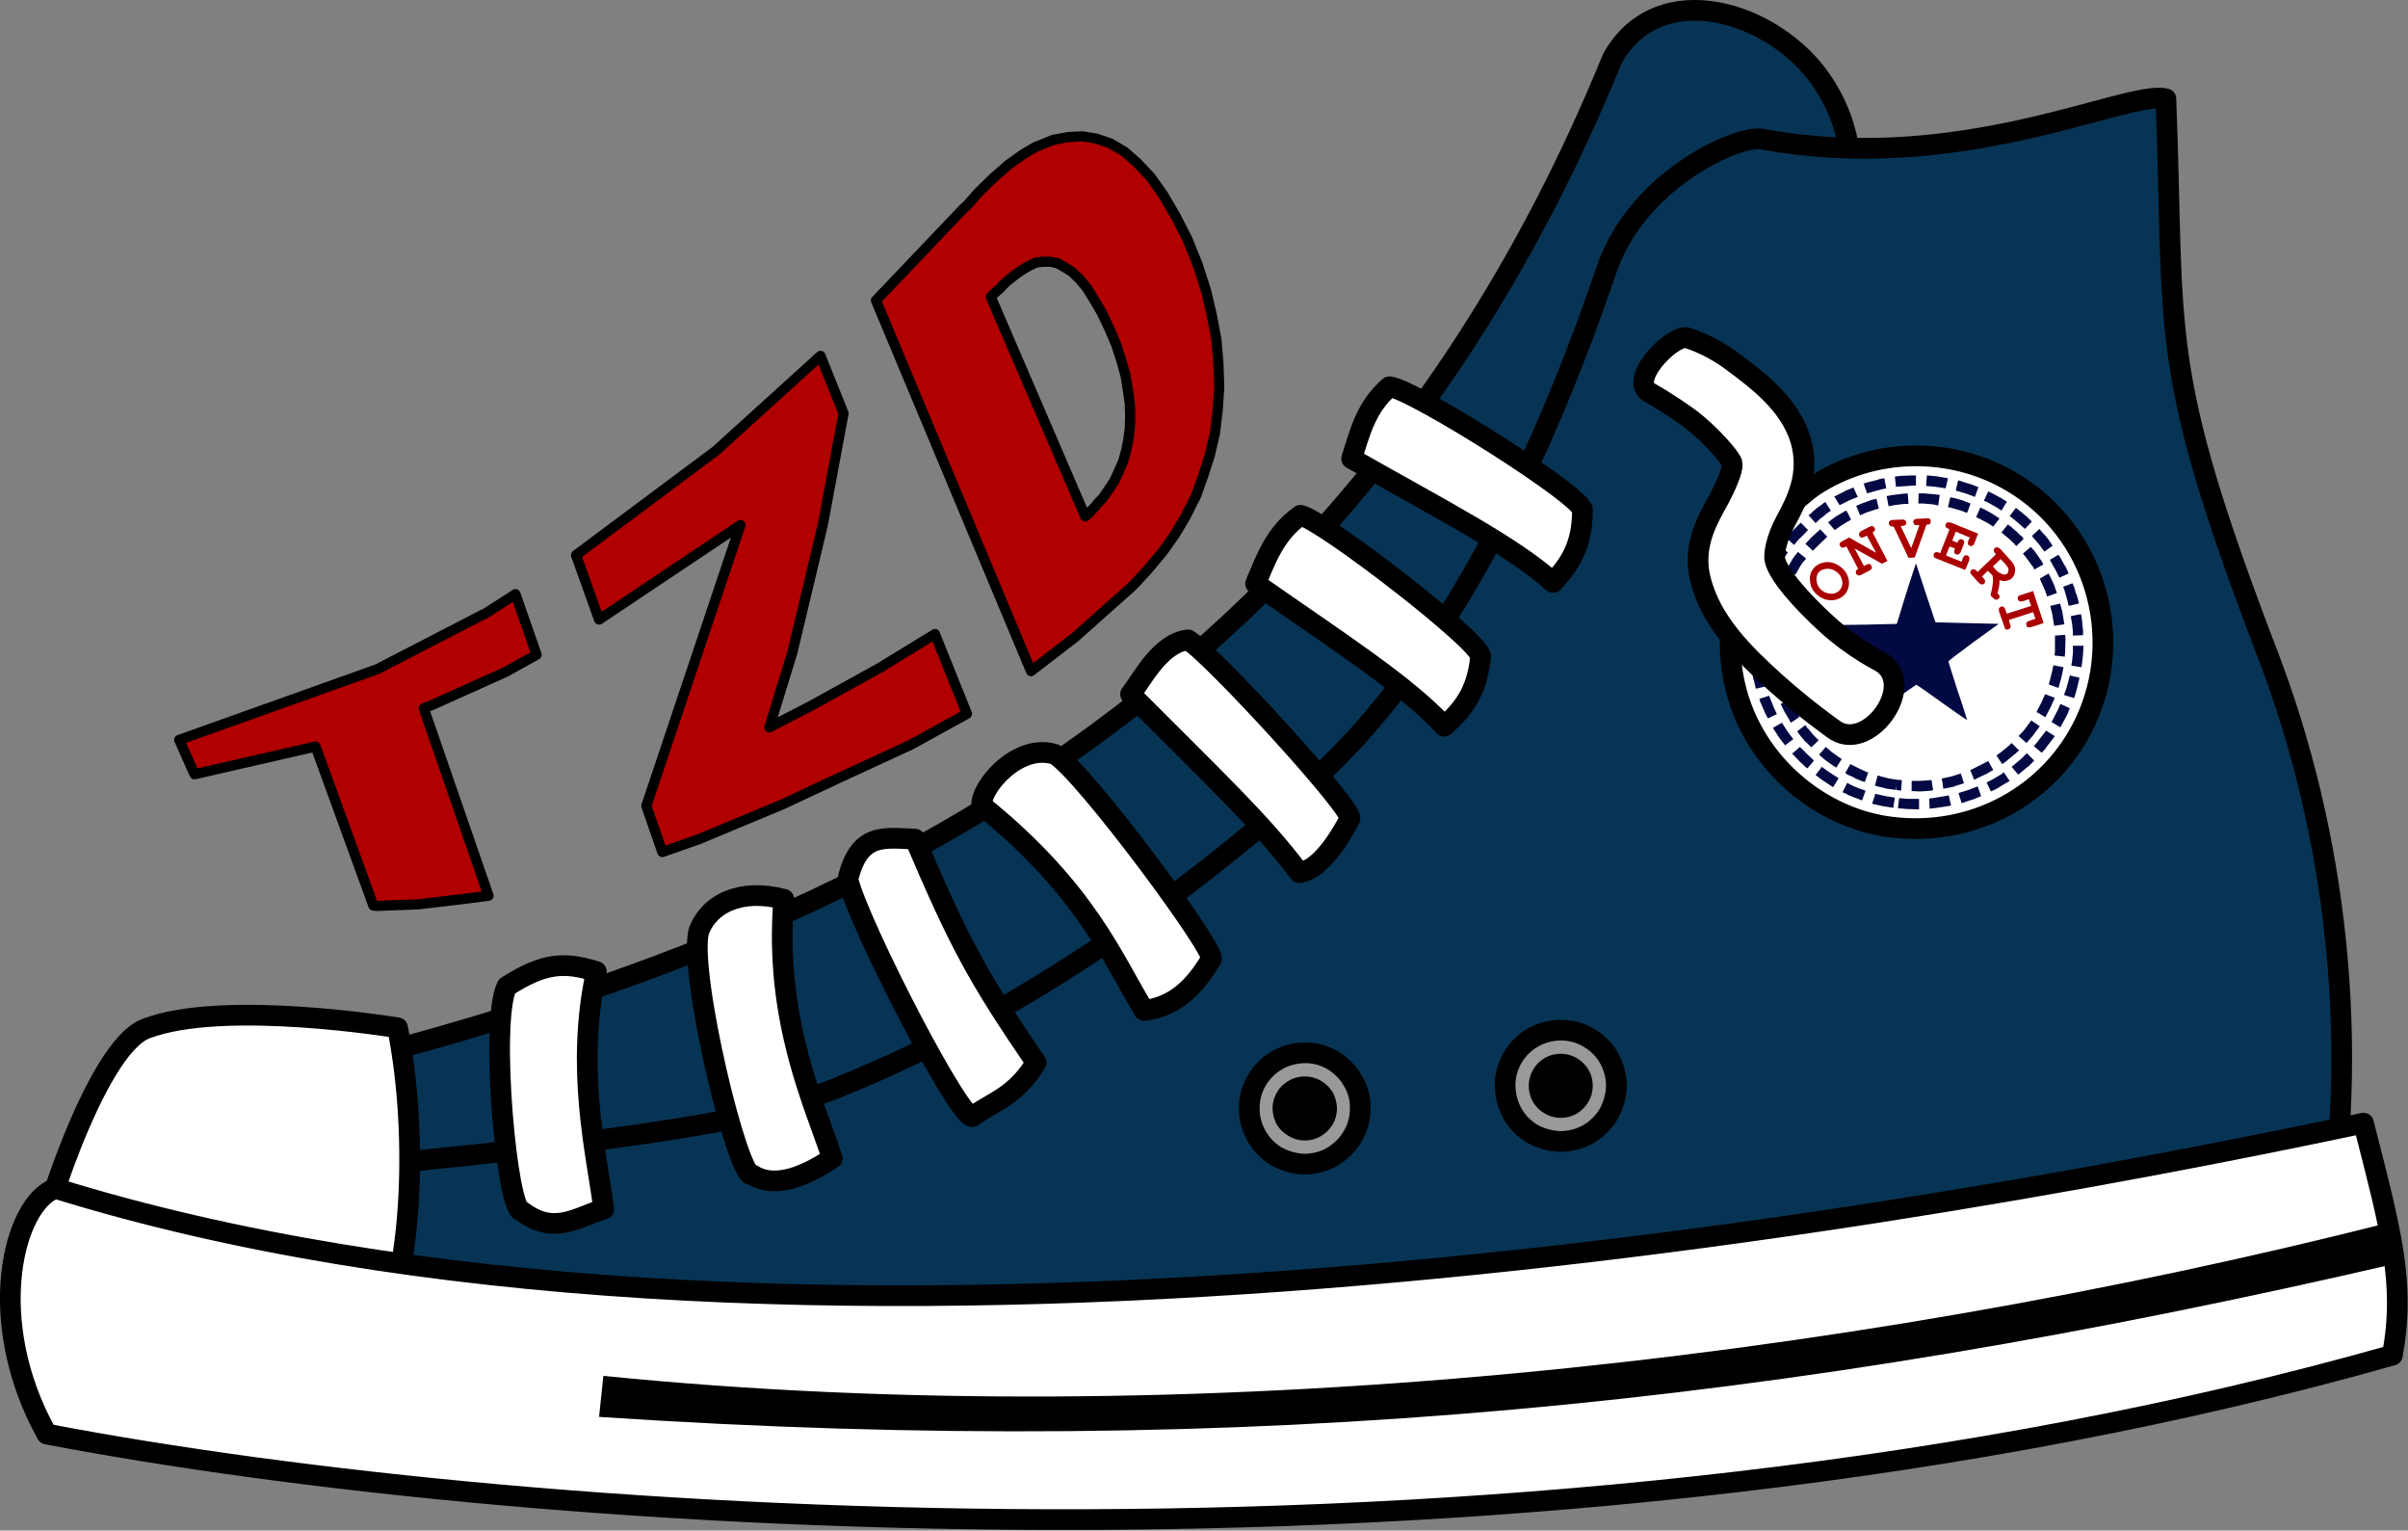 <?xml version="1.0" encoding="UTF-8"?>
<!DOCTYPE svg PUBLIC "-//W3C//DTD SVG 1.1//EN" "http://www.w3.org/Graphics/SVG/1.1/DTD/svg11.dtd">
<svg version="1.2" width="61.66mm" height="39.18mm" viewBox="0 0 6166 3918" preserveAspectRatio="xMidYMid" fill-rule="evenodd" stroke-width="28.222" stroke-linejoin="round" xmlns="http://www.w3.org/2000/svg" xmlns:ooo="http://xml.openoffice.org/svg/export" xmlns:xlink="http://www.w3.org/1999/xlink" xmlns:presentation="http://sun.com/xmlns/staroffice/presentation" xmlns:smil="http://www.w3.org/2001/SMIL20/" xmlns:anim="urn:oasis:names:tc:opendocument:xmlns:animation:1.0" xml:space="preserve">
 <rect x="0" y="0" width="6166" height="3918" fill="#808080" stroke="none"/>
 <defs class="ClipPathGroup">
  <clipPath id="presentation_clip_path" clipPathUnits="userSpaceOnUse">
   <rect x="0" y="0" width="6166" height="3918"/>
  </clipPath>
  <clipPath id="presentation_clip_path_shrink" clipPathUnits="userSpaceOnUse">
   <rect x="6" y="3" width="6154" height="3911"/>
  </clipPath>
 </defs>
 <defs class="TextShapeIndex">
  <g ooo:slide="id1" ooo:id-list="id3 id4"/>
 </defs>
 <defs class="EmbeddedBulletChars">
  <g id="bullet-char-template-57356" transform="scale(0,-0)">
   <path d="M 580,1141 L 1163,571 580,0 -4,571 580,1141 Z"/>
  </g>
  <g id="bullet-char-template-57354" transform="scale(0,-0)">
   <path d="M 8,1128 L 1137,1128 1137,0 8,0 8,1128 Z"/>
  </g>
  <g id="bullet-char-template-10146" transform="scale(0,-0)">
   <path d="M 174,0 L 602,739 174,1481 1456,739 174,0 Z M 1358,739 L 309,1346 659,739 1358,739 Z"/>
  </g>
  <g id="bullet-char-template-10132" transform="scale(0,-0)">
   <path d="M 2015,739 L 1276,0 717,0 1260,543 174,543 174,936 1260,936 717,1481 1274,1481 2015,739 Z"/>
  </g>
  <g id="bullet-char-template-10007" transform="scale(0,-0)">
   <path d="M 0,-2 C -7,14 -16,27 -25,37 L 356,567 C 262,823 215,952 215,954 215,979 228,992 255,992 264,992 276,990 289,987 310,991 331,999 354,1012 L 381,999 492,748 772,1049 836,1024 860,1049 C 881,1039 901,1025 922,1006 886,937 835,863 770,784 769,783 710,716 594,584 L 774,223 C 774,196 753,168 711,139 L 727,119 C 717,90 699,76 672,76 641,76 570,178 457,381 L 164,-76 C 142,-110 111,-127 72,-127 30,-127 9,-110 8,-76 1,-67 -2,-52 -2,-32 -2,-23 -1,-13 0,-2 Z"/>
  </g>
  <g id="bullet-char-template-10004" transform="scale(0,-0)">
   <path d="M 285,-33 C 182,-33 111,30 74,156 52,228 41,333 41,471 41,549 55,616 82,672 116,743 169,778 240,778 293,778 328,747 346,684 L 369,508 C 377,444 397,411 428,410 L 1163,1116 C 1174,1127 1196,1133 1229,1133 1271,1133 1292,1118 1292,1087 L 1292,965 C 1292,929 1282,901 1262,881 L 442,47 C 390,-6 338,-33 285,-33 Z"/>
  </g>
  <g id="bullet-char-template-9679" transform="scale(0,-0)">
   <path d="M 813,0 C 632,0 489,54 383,161 276,268 223,411 223,592 223,773 276,916 383,1023 489,1130 632,1184 813,1184 992,1184 1136,1130 1245,1023 1353,916 1407,772 1407,592 1407,412 1353,268 1245,161 1136,54 992,0 813,0 Z"/>
  </g>
  <g id="bullet-char-template-8226" transform="scale(0,-0)">
   <path d="M 346,457 C 273,457 209,483 155,535 101,586 74,649 74,723 74,796 101,859 155,911 209,963 273,989 346,989 419,989 480,963 531,910 582,859 608,796 608,723 608,648 583,586 532,535 482,483 420,457 346,457 Z"/>
  </g>
  <g id="bullet-char-template-8211" transform="scale(0,-0)">
   <path d="M -4,459 L 1135,459 1135,606 -4,606 -4,459 Z"/>
  </g>
  <g id="bullet-char-template-61548" transform="scale(0,-0)">
   <path d="M 173,740 C 173,903 231,1043 346,1159 462,1274 601,1332 765,1332 928,1332 1067,1274 1183,1159 1299,1043 1357,903 1357,740 1357,577 1299,437 1183,322 1067,206 928,148 765,148 601,148 462,206 346,322 231,437 173,577 173,740 Z"/>
  </g>
 </defs>
 <g>
  <g id="id2" class="Master_Slide">
   <g id="bg-id2" class="Background"/>
   <g id="bo-id2" class="BackgroundObjects"/>
  </g>
 </g>
 <g class="SlideGroup">
  <g>
   <g id="container-id1">
    <g id="id1" class="Slide" clip-path="url(#presentation_clip_path)">
     <g class="Page">
      <g class="Graphic">
       <g id="id3">
        <rect class="BoundingBox" stroke="none" fill="none" x="0" y="0" width="6166" height="3918"/>
        <defs>
         <clipPath id="clip_path_1" clipPathUnits="userSpaceOnUse">
          <path d="M 0,0 L 6165,0 6165,3917 0,3917 0,0 Z"/>
         </clipPath>
        </defs>
        <g clip-path="url(#clip_path_1)">
         <path fill="rgb(7,52,85)" stroke="none" d="M 4129,149 C 3255,2292 1334,2586 370,2856 328,2901 302,2965 288,3038 676,3009 1768,3043 2056,2938 2544,2760 3094,2467 3482,2121 3693,1932 4033,1570 4188,1351 4233,1288 4386,1091 4666,700 4704,647 4810,420 4665,207 4545,30 4249,-64 4129,149 L 4129,149 Z"/>
         <path fill="none" stroke="rgb(0,0,0)" stroke-width="53" stroke-linejoin="round" stroke-linecap="round" d="M 4129,149 C 3255,2292 1334,2586 370,2856 328,2901 302,2965 288,3038 676,3009 1768,3043 2056,2938 2544,2760 3094,2467 3482,2121 3693,1932 4033,1570 4188,1351 4233,1288 4386,1091 4666,700 4704,647 4810,420 4665,207 4545,30 4249,-64 4129,149 L 4129,149 Z"/>
         <path fill="rgb(7,52,85)" stroke="none" d="M 5546,253 C 5450,228 5022,451 4512,356 4451,345 4197,457 4116,684 3959,1145 3722,1665 3375,1987 2987,2334 2544,2640 2056,2818 1768,2923 676,3009 288,3038 248,3249 310,3534 378,3649 1231,3916 3482,3781 4831,3487 5263,3413 5661,3300 5953,3197 6048,2672 5981,2129 5807,1676 5522,932 5570,866 5546,253 L 5546,253 Z"/>
         <path fill="none" stroke="rgb(0,0,0)" stroke-width="53" stroke-linejoin="round" stroke-linecap="round" d="M 5546,253 C 5450,228 5022,451 4512,356 4451,345 4197,457 4116,684 3959,1145 3722,1665 3375,1987 2987,2334 2544,2640 2056,2818 1768,2923 676,3009 288,3038 248,3249 310,3534 378,3649 1231,3916 3482,3781 4831,3487 5263,3413 5661,3300 5953,3197 6048,2672 5981,2129 5807,1676 5522,932 5570,866 5546,253 L 5546,253 Z"/>
         <path fill="rgb(255,255,255)" stroke="none" d="M 3330,1319 C 3387,1330 3810,1656 3791,1683 3782,1775 3742,1820 3698,1859 3603,1755 3431,1645 3215,1494 3242,1431 3264,1366 3330,1319 L 3330,1319 Z"/>
         <path fill="none" stroke="rgb(0,0,0)" stroke-width="53" stroke-linejoin="miter" d="M 3330,1319 C 3387,1330 3810,1656 3791,1683 3782,1775 3742,1820 3698,1859 3603,1755 3431,1645 3215,1494 3242,1431 3264,1366 3330,1319 L 3330,1319 Z"/>
         <path fill="rgb(255,255,255)" stroke="none" d="M 3042,1638 C 3102,1673 3478,2083 3456,2097 3424,2157 3377,2227 3327,2234 3228,2103 3122,2005 2895,1777 2926,1737 2971,1646 3042,1638 L 3042,1638 Z"/>
         <path fill="none" stroke="rgb(0,0,0)" stroke-width="53" stroke-linejoin="miter" d="M 3042,1638 C 3102,1673 3478,2083 3456,2097 3424,2157 3377,2227 3327,2234 3228,2103 3122,2005 2895,1777 2926,1737 2971,1646 3042,1638 L 3042,1638 Z"/>
         <path fill="rgb(255,255,255)" stroke="none" d="M 1789,2385 C 1763,2495 1891,3023 1926,3007 1976,3039 2046,3022 2131,2965 2089,2833 1981,2612 2007,2302 1897,2273 1815,2313 1789,2385 L 1789,2385 Z"/>
         <path fill="none" stroke="rgb(0,0,0)" stroke-width="53" stroke-linejoin="miter" d="M 1789,2385 C 1763,2495 1891,3023 1926,3007 1976,3039 2046,3022 2131,2965 2089,2833 1981,2612 2007,2302 1897,2273 1815,2313 1789,2385 L 1789,2385 Z"/>
         <path fill="rgb(255,255,255)" stroke="none" d="M 2701,1931 C 2773,1971 3127,2450 3101,2456 3044,2553 2987,2578 2930,2587 2852,2461 2785,2281 2514,2062 2509,2017 2606,1901 2701,1931 L 2701,1931 Z"/>
         <path fill="none" stroke="rgb(0,0,0)" stroke-width="53" stroke-linejoin="miter" d="M 2701,1931 C 2773,1971 3127,2450 3101,2456 3044,2553 2987,2578 2930,2587 2852,2461 2785,2281 2514,2062 2509,2017 2606,1901 2701,1931 L 2701,1931 Z"/>
         <path fill="rgb(153,153,153)" stroke="none" d="M 3483,2839 C 3483,2864 3476,2889 3463,2910 3450,2932 3432,2949 3410,2962 3389,2974 3364,2980 3339,2980 3314,2979 3290,2972 3268,2960 3247,2947 3229,2929 3217,2907 3205,2885 3198,2860 3199,2835 3199,2810 3206,2786 3219,2764 3232,2743 3250,2725 3272,2713 3293,2701 3318,2695 3343,2695 3368,2695 3393,2702 3414,2715 3435,2728 3453,2746 3465,2768 3478,2790 3484,2814 3483,2839 L 3483,2839 Z"/>
         <path fill="none" stroke="rgb(0,0,0)" stroke-width="53" stroke-linejoin="round" stroke-linecap="round" d="M 3483,2839 C 3483,2864 3476,2889 3463,2910 3450,2932 3432,2949 3410,2962 3389,2974 3364,2980 3339,2980 3314,2979 3290,2972 3268,2960 3247,2947 3229,2929 3217,2907 3205,2885 3198,2860 3199,2835 3199,2810 3206,2786 3219,2764 3232,2743 3250,2725 3272,2713 3293,2701 3318,2695 3343,2695 3368,2695 3393,2702 3414,2715 3435,2728 3453,2746 3465,2768 3478,2790 3484,2814 3483,2839 Z"/>
         <path fill="rgb(0,0,0)" stroke="none" d="M 3397,2838 C 3397,2848 3394,2858 3389,2866 3384,2874 3377,2881 3368,2886 3360,2891 3350,2893 3340,2893 3330,2893 3321,2890 3313,2885 3304,2880 3297,2873 3292,2865 3288,2856 3285,2846 3285,2837 3285,2827 3288,2817 3293,2809 3298,2800 3305,2794 3314,2789 3322,2784 3332,2782 3342,2782 3352,2782 3361,2785 3370,2790 3378,2795 3385,2802 3390,2810 3394,2819 3397,2828 3397,2838 L 3397,2838 Z"/>
         <path fill="none" stroke="rgb(0,0,0)" stroke-width="53" stroke-linejoin="round" stroke-linecap="round" d="M 3397,2838 C 3397,2848 3394,2858 3389,2866 3384,2874 3377,2881 3368,2886 3360,2891 3350,2893 3340,2893 3330,2893 3321,2890 3313,2885 3304,2880 3297,2873 3292,2865 3288,2856 3285,2846 3285,2837 3285,2827 3288,2817 3293,2809 3298,2800 3305,2794 3314,2789 3322,2784 3332,2782 3342,2782 3352,2782 3361,2785 3370,2790 3378,2795 3385,2802 3390,2810 3394,2819 3397,2828 3397,2838 Z"/>
         <path fill="rgb(153,153,153)" stroke="none" d="M 4139,2781 C 4138,2806 4131,2831 4119,2852 4106,2874 4088,2891 4066,2904 4044,2916 4019,2922 3994,2922 3969,2921 3945,2914 3923,2902 3902,2889 3884,2871 3872,2849 3860,2827 3854,2802 3854,2777 3854,2752 3861,2728 3874,2706 3887,2685 3905,2667 3927,2655 3949,2643 3973,2637 3998,2637 4023,2637 4048,2644 4069,2657 4091,2670 4109,2688 4121,2710 4133,2732 4139,2756 4139,2781 L 4139,2781 Z"/>
         <path fill="none" stroke="rgb(0,0,0)" stroke-width="53" stroke-linejoin="round" stroke-linecap="round" d="M 4139,2781 C 4138,2806 4131,2831 4119,2852 4106,2874 4088,2891 4066,2904 4044,2916 4019,2922 3994,2922 3969,2921 3945,2914 3923,2902 3902,2889 3884,2871 3872,2849 3860,2827 3854,2802 3854,2777 3854,2752 3861,2728 3874,2706 3887,2685 3905,2667 3927,2655 3949,2643 3973,2637 3998,2637 4023,2637 4048,2644 4069,2657 4091,2670 4109,2688 4121,2710 4133,2732 4139,2756 4139,2781 Z"/>
         <path fill="rgb(0,0,0)" stroke="none" d="M 4052,2780 C 4052,2790 4049,2800 4044,2808 4039,2816 4032,2823 4024,2828 4015,2833 4005,2835 3996,2835 3986,2835 3976,2832 3968,2827 3959,2822 3953,2815 3948,2807 3943,2798 3941,2788 3941,2779 3941,2769 3944,2759 3949,2751 3954,2742 3961,2736 3969,2731 3978,2726 3987,2724 3997,2724 4007,2724 4017,2727 4025,2732 4033,2737 4040,2744 4045,2752 4050,2761 4052,2770 4052,2780 L 4052,2780 Z"/>
         <path fill="none" stroke="rgb(0,0,0)" stroke-width="53" stroke-linejoin="round" stroke-linecap="round" d="M 4052,2780 C 4052,2790 4049,2800 4044,2808 4039,2816 4032,2823 4024,2828 4015,2833 4005,2835 3996,2835 3986,2835 3976,2832 3968,2827 3959,2822 3953,2815 3948,2807 3943,2798 3941,2788 3941,2779 3941,2769 3944,2759 3949,2751 3954,2742 3961,2736 3969,2731 3978,2726 3987,2724 3997,2724 4007,2724 4017,2727 4025,2732 4033,2737 4040,2744 4045,2752 4050,2761 4052,2770 4052,2780 Z"/>
         <path fill="rgb(255,255,255)" stroke="none" d="M 1018,2631 C 1074,2912 1056,3309 949,3467 L 104,3179 C 90,3189 238,2684 374,2633 573,2557 1018,2631 1018,2631 L 1018,2631 Z"/>
         <path fill="none" stroke="rgb(0,0,0)" stroke-width="53" stroke-linejoin="miter" d="M 1018,2631 C 1074,2912 1056,3309 949,3467 L 104,3179 C 90,3189 238,2684 374,2633 573,2557 1018,2631 1018,2631 L 1018,2631 Z"/>
         <path fill="rgb(255,255,255)" stroke="none" d="M 6052,2875 C 4705,3160 1987,3614 142,3042 35,3080 -43,3379 120,3671 1371,3910 3959,4083 6126,3469 6160,3283 6122,3149 6052,2875 L 6052,2875 Z"/>
         <path fill="none" stroke="rgb(0,0,0)" stroke-width="53" stroke-linejoin="round" stroke-linecap="round" d="M 6052,2875 C 4705,3160 1987,3614 142,3042 35,3080 -43,3379 120,3671 1371,3910 3959,4083 6126,3469 6160,3283 6122,3149 6052,2875 L 6052,2875 Z"/>
         <path fill="rgb(255,255,255)" stroke="none" d="M 2171,2251 C 2201,2372 2468,2888 2492,2857 2546,2818 2600,2807 2653,2720 2502,2499 2456,2413 2343,2148 2264,2145 2200,2130 2171,2251 L 2171,2251 Z"/>
         <path fill="none" stroke="rgb(0,0,0)" stroke-width="53" stroke-linejoin="miter" d="M 2171,2251 C 2201,2372 2468,2888 2492,2857 2546,2818 2600,2807 2653,2720 2502,2499 2456,2413 2343,2148 2264,2145 2200,2130 2171,2251 L 2171,2251 Z"/>
         <path fill="rgb(0,0,0)" stroke="none" d="M 6124,3128 C 4706,3488 3047,3673 1545,3522 L 1534,3627 C 3201,3738 4572,3597 6137,3234 6135,3200 6130,3165 6124,3128 L 6124,3128 Z"/>
         <path fill="rgb(255,255,255)" stroke="none" d="M 1298,2525 C 1253,2614 1299,3108 1336,3100 1419,3164 1479,3115 1546,3095 1527,2950 1473,2735 1527,2487 1444,2461 1392,2465 1298,2525 L 1298,2525 Z"/>
         <path fill="none" stroke="rgb(0,0,0)" stroke-width="53" stroke-linejoin="miter" d="M 1298,2525 C 1253,2614 1299,3108 1336,3100 1419,3164 1479,3115 1546,3095 1527,2950 1473,2735 1527,2487 1444,2461 1392,2465 1298,2525 L 1298,2525 Z"/>
         <path fill="rgb(255,255,255)" stroke="none" d="M 4487,1871 C 4404,1720 4413,1526 4508,1381 4534,1341 4605,1271 4645,1244 4796,1145 4996,1141 5152,1234 5363,1359 5444,1627 5339,1849 5250,2037 5050,2144 4841,2117 4696,2099 4559,2004 4487,1871 Z"/>
         <path fill="none" stroke="rgb(0,0,0)" stroke-width="53" stroke-linejoin="miter" d="M 4841,2117 C 4696,2099 4559,2004 4487,1871 4404,1720 4413,1526 4508,1381 4534,1341 4605,1271 4645,1244 4796,1145 4996,1141 5152,1234 5363,1359 5444,1627 5339,1849 5250,2037 5050,2144 4841,2117 L 4841,2117 Z"/>
         <path fill="rgb(3,9,66)" stroke="none" d="M 4898,1217 L 4869,1218 4868,1218 4868,1218 4852,1220 4855,1246 4871,1245 4899,1243 4899,1243 4906,1243 4906,1217 4898,1217 4898,1217 4898,1217 Z M 4932,1244 L 4955,1246 4955,1246 4982,1250 4982,1250 4988,1224 4987,1224 4987,1224 4986,1224 4958,1219 4957,1219 4957,1219 4934,1217 4932,1244 Z M 4810,1227 L 4810,1227 4809,1228 4781,1235 4781,1235 4781,1235 4772,1238 4781,1263 4788,1261 4788,1261 4816,1253 4816,1253 4830,1250 4825,1224 4810,1227 Z M 5008,1256 L 5009,1256 5036,1264 5057,1272 5066,1247 5045,1239 5044,1239 5044,1239 5016,1230 5016,1230 5015,1230 5014,1230 5008,1256 Z M 4726,1256 L 4725,1257 4725,1257 4699,1270 4698,1270 4698,1270 4697,1271 4711,1294 4711,1293 4737,1280 4737,1280 4757,1272 4746,1248 4726,1256 Z M 5080,1282 L 5088,1285 5088,1285 5113,1299 5125,1307 5139,1284 5127,1277 5127,1276 5126,1276 5100,1262 5100,1262 5100,1262 5091,1258 5080,1282 Z M 4673,1286 L 4672,1286 4672,1286 4658,1297 4657,1297 4657,1297 4641,1310 4641,1310 4641,1311 4631,1319 4649,1339 4658,1331 4658,1330 4658,1330 4674,1318 4674,1317 4687,1308 4688,1307 4674,1285 4673,1286 Z M 5146,1321 L 5160,1332 5160,1332 5160,1332 5174,1344 5174,1344 5185,1354 5203,1335 5192,1325 5192,1324 5192,1324 5177,1312 5177,1311 5176,1311 5162,1300 5146,1321 Z M 4606,1343 L 4606,1343 4606,1343 4589,1360 4589,1360 4589,1360 4574,1377 4594,1395 4608,1378 4609,1378 4609,1378 4625,1362 4625,1361 4625,1361 4630,1357 4611,1338 4606,1343 Z M 5203,1372 L 5213,1384 5213,1384 5213,1384 5225,1398 5225,1399 5235,1412 5256,1397 5246,1382 5246,1382 5246,1382 5234,1367 5233,1367 5233,1367 5222,1354 5203,1372 Z M 4550,1408 L 4549,1409 4549,1409 4535,1433 4534,1434 4534,1434 4528,1445 4552,1457 4557,1446 4558,1446 4572,1423 4578,1414 4557,1398 4550,1408 Z M 5249,1433 L 5255,1444 5264,1460 5272,1476 5272,1476 5273,1479 5297,1468 5296,1466 5296,1465 5296,1465 5288,1448 5287,1448 5287,1448 5278,1431 5278,1431 5278,1431 5271,1420 5249,1433 Z M 4510,1486 L 4510,1486 4509,1486 4500,1513 4500,1513 4500,1514 4498,1521 4523,1528 4525,1522 4525,1521 4534,1496 4534,1496 4541,1480 4517,1470 4510,1486 Z M 5283,1502 L 5286,1510 5286,1510 5291,1527 5296,1545 5296,1545 5297,1551 5323,1545 5322,1539 5322,1538 5322,1538 5317,1520 5316,1520 5316,1520 5311,1502 5310,1501 5310,1501 5307,1493 5283,1502 Z M 4487,1569 L 4487,1569 4486,1570 4483,1597 4483,1598 4482,1598 4482,1602 4509,1604 4509,1600 4513,1574 4513,1574 4517,1553 4491,1548 4487,1569 Z M 5303,1577 L 5303,1580 5303,1581 5303,1581 5306,1598 5308,1617 5308,1627 5334,1626 5334,1615 5334,1615 5334,1615 5332,1596 5332,1596 5332,1595 5330,1577 5330,1576 5329,1576 5329,1572 5303,1577 Z M 4480,1654 L 4480,1655 4480,1655 4482,1683 4508,1681 4507,1655 4507,1654 4507,1629 4480,1629 4480,1654 Z M 5308,1653 L 5308,1672 5306,1690 5306,1690 5304,1704 5330,1708 5332,1693 5332,1693 5332,1693 5334,1674 5334,1674 5334,1673 5335,1654 5335,1654 5335,1654 5335,1653 5311,1653 5308,1653 5308,1653 Z M 4485,1710 L 4485,1712 4485,1712 4485,1712 4490,1740 4490,1740 4491,1741 4496,1763 4522,1757 4516,1734 4511,1708 4511,1708 4511,1707 4485,1710 Z M 5296,1745 L 5296,1745 5291,1763 5285,1779 5311,1787 5316,1771 5316,1771 5316,1771 5321,1752 5321,1752 5321,1751 5325,1735 5300,1729 5296,1745 Z M 4505,1789 L 4507,1795 4507,1795 4507,1796 4518,1821 4518,1822 4518,1822 4527,1839 4550,1828 4542,1811 4532,1786 4530,1781 4505,1789 Z M 5270,1816 L 5255,1845 5253,1848 5276,1862 5277,1859 5278,1858 5278,1858 5294,1828 5294,1828 5294,1828 5300,1813 5276,1802 5270,1816 Z M 4540,1863 L 4543,1869 4544,1869 4544,1870 4557,1890 4558,1890 4558,1891 4571,1908 4592,1892 4579,1875 4579,1875 4566,1855 4566,1855 4563,1850 4540,1863 Z M 5238,1872 L 5218,1898 5208,1910 5228,1927 5239,1915 5239,1914 5239,1914 5259,1888 5259,1887 5260,1887 5261,1884 5239,1870 5238,1872 Z M 4589,1929 L 4589,1929 4589,1930 4590,1930 4607,1948 4607,1948 4607,1948 4625,1965 4625,1965 4626,1965 4628,1967 4645,1947 4643,1945 4643,1945 4626,1929 4626,1929 4609,1912 4609,1912 4609,1912 4589,1929 Z M 5175,1943 L 5151,1963 5168,1983 5192,1963 5193,1963 5193,1963 5209,1947 5190,1928 5175,1943 Z M 4649,1984 L 4665,1996 4665,1996 4665,1996 4686,2010 4686,2010 4686,2010 4694,2015 4708,1992 4700,1987 4700,1987 4680,1974 4665,1963 4649,1984 Z M 5126,1981 L 5099,1997 5099,1997 5087,2003 5098,2026 5111,2020 5111,2020 5111,2020 5139,2003 5140,2003 5140,2003 5146,1999 5131,1977 5126,1981 Z M 4718,2028 L 4730,2033 4730,2033 4730,2034 4752,2043 4753,2043 4753,2043 4768,2049 4777,2024 4763,2019 4762,2019 4741,2010 4741,2010 4730,2004 4718,2028 Z M 5041,2022 L 5015,2030 5023,2056 5050,2047 5050,2047 5051,2047 5073,2038 5064,2013 5041,2022 Z M 4794,2057 L 4799,2059 4800,2059 4800,2059 4823,2064 4824,2064 4824,2064 4848,2068 4852,2042 4829,2038 4806,2033 4806,2033 4802,2032 4794,2057 Z M 4980,2038 L 4949,2043 4940,2044 4941,2070 4951,2069 4952,2069 4952,2069 4985,2064 4985,2064 4986,2064 4996,2062 4990,2036 4980,2038 Z M 4860,2069 L 4883,2071 4883,2071 4884,2071 4914,2072 4914,2045 4885,2045 4863,2043 4860,2069 Z"/>
         <path fill="rgb(3,9,66)" stroke="none" d="M 4912,1289 L 4925,1289 4925,1289 4949,1291 4949,1291 4963,1294 4967,1267 4952,1265 4952,1265 4951,1265 4926,1263 4925,1263 4925,1263 4913,1263 4912,1289 Z M 4873,1264 L 4873,1264 4872,1264 4847,1267 4846,1267 4846,1267 4831,1270 4836,1296 4851,1293 4851,1293 4875,1290 4887,1290 4885,1263 4873,1264 Z M 4988,1298 L 4997,1300 4997,1300 5021,1307 5037,1313 5046,1289 5030,1283 5030,1282 5029,1282 5005,1275 5004,1275 5004,1275 4994,1273 4988,1298 Z M 4795,1279 L 4795,1279 4794,1279 4770,1288 4769,1288 4769,1288 4753,1295 4763,1319 4779,1312 4779,1312 4803,1304 4803,1304 4811,1302 4805,1277 4795,1279 Z M 5060,1324 L 5067,1327 5067,1327 5090,1339 5104,1348 5104,1348 5104,1348 5120,1327 5119,1326 5119,1326 5118,1326 5103,1316 5103,1316 5103,1316 5080,1303 5079,1303 5079,1303 5071,1299 5060,1324 Z M 4721,1310 L 4721,1311 4720,1311 4698,1324 4698,1325 4697,1325 4685,1334 4684,1334 4684,1335 4681,1337 4698,1357 4700,1355 4701,1355 4712,1347 4733,1334 4734,1334 4740,1330 4728,1307 4721,1310 Z M 5125,1363 L 5131,1368 5131,1368 5131,1368 5144,1379 5156,1390 5163,1398 5182,1379 5175,1371 5174,1371 5174,1371 5162,1359 5161,1359 5161,1359 5148,1347 5148,1347 5147,1347 5142,1342 5125,1363 Z M 4639,1375 L 4639,1375 4638,1376 4623,1392 4642,1410 4658,1394 4658,1394 4679,1374 4661,1355 4639,1375 Z M 5180,1417 L 5188,1427 5207,1453 5209,1458 5232,1445 5230,1440 5229,1439 5229,1438 5210,1411 5209,1410 5209,1410 5200,1400 5180,1417 Z M 4598,1420 L 4598,1421 4597,1421 4588,1434 4588,1434 4588,1435 4575,1456 4575,1456 4574,1457 4573,1459 4597,1471 4598,1470 4610,1449 4618,1437 4619,1437 4625,1430 4604,1413 4598,1420 Z M 5223,1481 L 5223,1481 5236,1510 5242,1527 5267,1518 5261,1501 5261,1501 5261,1500 5247,1470 5246,1469 5246,1469 5246,1468 5223,1481 Z M 4553,1503 L 4553,1503 4552,1504 4544,1527 4544,1527 4544,1528 4542,1535 4568,1542 4569,1535 4569,1535 4577,1513 4577,1513 4585,1494 4561,1483 4553,1503 Z M 5250,1551 L 5255,1572 5260,1602 5286,1598 5281,1567 5281,1567 5281,1566 5275,1545 5250,1551 Z M 4532,1577 L 4532,1577 4532,1578 4528,1602 4528,1603 4528,1603 4527,1615 4554,1617 4555,1605 4558,1582 4561,1566 4535,1561 4532,1577 Z M 5262,1627 L 5262,1636 5262,1668 5261,1678 5287,1681 5288,1671 5288,1670 5288,1670 5289,1636 5289,1636 5289,1635 5288,1625 5262,1627 Z M 4526,1653 L 4526,1654 4526,1654 4528,1679 4528,1679 4528,1680 4530,1697 4556,1694 4554,1677 4554,1677 4553,1653 4553,1653 4553,1642 4526,1642 4526,1653 Z M 5255,1717 L 5255,1717 5255,1718 5251,1733 5251,1733 5251,1734 5247,1749 5247,1750 5247,1750 5246,1752 5271,1761 5272,1758 5272,1757 5272,1757 5277,1740 5277,1740 5277,1740 5281,1723 5281,1723 5281,1722 5284,1708 5258,1703 5255,1717 Z M 4534,1724 L 4535,1729 4535,1730 4536,1730 4542,1754 4542,1755 4542,1755 4549,1776 4574,1768 4567,1747 4561,1724 4560,1719 4534,1724 Z M 5235,1781 L 5228,1797 5228,1797 5215,1822 5215,1822 5215,1823 5221,1826 5237,1836 5237,1836 5238,1835 5238,1835 5252,1808 5252,1808 5252,1808 5259,1792 5260,1791 5260,1791 5261,1786 5237,1777 5235,1781 Z M 4580,1793 L 4559,1802 4560,1802 4560,1803 4560,1803 4571,1825 4571,1826 4572,1826 4583,1845 4583,1845 4583,1846 4586,1850 4608,1835 4605,1831 4605,1831 4595,1813 4595,1813 4584,1792 4584,1791 4584,1791 4580,1793 Z M 5200,1846 L 5183,1869 5169,1884 5189,1902 5203,1886 5203,1885 5204,1885 5221,1862 5221,1861 5222,1861 5223,1859 5201,1844 5200,1846 Z M 4602,1872 L 4609,1882 4609,1882 4609,1882 4623,1899 4624,1899 4624,1899 4638,1913 4657,1895 4643,1881 4643,1881 4630,1865 4629,1865 4623,1856 4602,1872 Z M 5144,1909 L 5123,1926 5112,1934 5127,1956 5138,1948 5139,1947 5139,1947 5161,1929 5162,1929 5162,1928 5170,1921 5151,1902 5144,1909 Z M 4658,1932 L 4673,1945 4673,1945 4673,1945 4691,1958 4691,1958 4691,1958 4702,1965 4716,1943 4707,1937 4689,1924 4675,1912 4658,1932 Z M 5076,1956 L 5052,1968 5045,1971 5055,1996 5062,1993 5062,1993 5063,1992 5089,1980 5089,1980 5090,1979 5104,1971 5091,1948 5076,1956 Z M 4725,1979 L 4729,1981 4729,1981 4729,1982 4749,1991 4749,1991 4749,1992 4769,2000 4769,2000 4770,2000 4775,2002 4784,1977 4779,1976 4779,1976 4760,1967 4760,1967 4742,1958 4742,1958 4738,1956 4725,1979 Z M 4999,1987 L 4972,1993 4974,2003 4976,2019 4976,2019 4977,2019 4977,2019 5006,2013 5006,2012 5007,2012 5029,2005 5021,1980 4999,1987 Z M 4801,2011 L 4811,2014 4811,2014 4812,2014 4832,2019 4833,2019 4833,2019 4854,2022 4856,2009 4855,2022 4868,2024 4870,1997 4858,1996 4838,1993 4818,1988 4808,1985 4801,2011 Z M 4944,1997 L 4916,1999 4895,1999 4895,2025 4916,2026 4917,2026 4917,2026 4946,2024 4947,2023 4947,2023 4950,2023 4946,1997 4944,1997 Z"/>
         <path fill="rgb(3,9,66)" stroke="none" d="M 4780,1837 C 4807,1752 4824,1698 4824,1695 4824,1693 4795,1671 4760,1646 L 4697,1600 4777,1599 4857,1597 4863,1578 C 4866,1567 4877,1532 4887,1500 L 4906,1442 4931,1518 4956,1593 5037,1595 5118,1597 5053,1644 C 5018,1670 4989,1692 4989,1693 4989,1694 5000,1728 5013,1769 5027,1809 5037,1843 5037,1843 5037,1844 5008,1824 4973,1799 4938,1774 4909,1753 4907,1753 4906,1753 4880,1771 4850,1793 4821,1815 4792,1836 4787,1840 L 4777,1846 4780,1837 Z"/>
         <path fill="rgb(170,0,0)" stroke="none" d="M 4595,1562 C 4594,1561 4593,1559 4593,1558 4592,1557 4592,1555 4593,1554 4593,1551 4594,1550 4596,1549 4598,1547 4601,1547 4605,1548 L 4619,1551 C 4623,1552 4626,1553 4627,1555 4628,1557 4629,1559 4628,1562 4628,1564 4627,1565 4625,1566 4624,1567 4621,1568 4618,1568 4615,1568 4613,1568 4612,1569 4609,1571 4607,1573 4604,1577 4602,1580 4600,1584 4600,1588 4598,1593 4599,1598 4600,1602 4601,1607 4604,1611 4608,1615 4612,1619 4617,1622 4624,1624 L 4634,1626 C 4642,1628 4649,1626 4656,1622 4662,1617 4667,1610 4669,1600 4670,1594 4671,1588 4670,1584 4669,1581 4668,1578 4666,1575 4665,1573 4664,1571 4663,1570 4663,1569 4663,1568 4663,1567 4664,1565 4665,1563 4667,1562 4669,1560 4671,1560 4673,1560 4676,1561 4678,1563 4680,1565 4683,1569 4685,1574 4686,1580 4687,1587 4687,1595 4685,1603 4683,1613 4679,1621 4674,1628 4669,1634 4663,1638 4655,1641 4647,1644 4639,1644 4631,1642 L 4620,1640 C 4611,1638 4604,1634 4598,1629 4591,1623 4587,1617 4584,1609 4582,1601 4581,1593 4583,1585 4584,1580 4586,1576 4588,1572 4590,1568 4592,1565 4595,1562 L 4595,1562 Z"/>
         <path fill="rgb(170,0,0)" stroke="none" d="M 4713,1451 C 4725,1460 4731,1471 4734,1484 4736,1498 4733,1509 4726,1519 4719,1528 4709,1534 4697,1536 4683,1538 4669,1535 4656,1525 4643,1515 4636,1503 4635,1488 4633,1476 4636,1465 4643,1456 4651,1446 4661,1441 4675,1439 4688,1438 4701,1442 4713,1451 L 4713,1451 Z M 4703,1464 C 4695,1458 4686,1455 4677,1456 4668,1457 4661,1460 4656,1466 4652,1473 4650,1480 4652,1489 4653,1498 4658,1506 4666,1512 4674,1518 4683,1520 4692,1520 4701,1519 4708,1515 4712,1509 4717,1503 4719,1495 4717,1486 4715,1477 4711,1470 4703,1464 L 4703,1464 Z"/>
         <path fill="rgb(170,0,0)" stroke="none" d="M 4749,1404 L 4773,1449 4778,1446 C 4782,1444 4785,1443 4787,1444 4789,1444 4791,1446 4792,1448 4793,1450 4793,1452 4793,1455 4792,1457 4790,1459 4786,1461 L 4767,1471 C 4763,1473 4760,1473 4758,1473 4756,1472 4754,1471 4753,1469 4752,1466 4752,1464 4752,1462 4753,1460 4755,1458 4758,1456 L 4728,1399 4725,1400 C 4722,1402 4719,1402 4717,1402 4714,1401 4713,1400 4712,1398 4710,1395 4710,1393 4711,1391 4712,1389 4714,1387 4718,1385 L 4735,1376 4804,1415 4780,1371 4775,1374 C 4771,1376 4768,1376 4766,1376 4764,1375 4762,1374 4761,1372 4760,1369 4760,1367 4761,1365 4761,1363 4763,1361 4767,1359 L 4786,1349 C 4790,1347 4793,1346 4795,1347 4797,1347 4799,1349 4800,1351 4801,1353 4802,1355 4801,1357 4800,1360 4798,1361 4795,1363 L 4833,1436 4819,1443 4749,1404 Z"/>
         <path fill="rgb(170,0,0)" stroke="none" d="M 4894,1403 L 4915,1344 4911,1344 C 4907,1345 4904,1344 4902,1343 4901,1341 4900,1339 4899,1337 4899,1334 4900,1332 4902,1330 4903,1329 4906,1328 4910,1328 L 4933,1327 C 4937,1326 4939,1327 4941,1328 4943,1330 4944,1332 4944,1334 4944,1337 4943,1340 4941,1342 4939,1343 4937,1343 4933,1343 L 4903,1427 4887,1428 4849,1348 C 4845,1348 4842,1347 4841,1347 4838,1345 4837,1343 4837,1340 4836,1337 4837,1335 4839,1334 4840,1332 4843,1331 4847,1331 L 4870,1330 C 4874,1330 4877,1330 4878,1332 4880,1333 4881,1335 4881,1337 4881,1340 4881,1342 4879,1344 4877,1345 4875,1346 4871,1346 L 4867,1347 4894,1403 Z"/>
         <path fill="rgb(170,0,0)" stroke="none" d="M 4992,1399 L 4983,1422 5023,1438 5026,1429 C 5028,1426 5029,1423 5031,1422 5033,1421 5036,1421 5038,1422 5040,1423 5042,1425 5043,1427 5043,1429 5043,1432 5042,1436 L 5032,1459 4959,1430 C 4955,1429 4953,1427 4952,1425 4951,1423 4951,1420 4952,1418 4953,1416 4954,1414 4956,1414 4959,1413 4962,1413 4965,1415 L 4968,1416 4992,1355 4990,1354 C 4986,1352 4984,1351 4982,1349 4982,1347 4981,1344 4982,1342 4983,1340 4985,1338 4987,1337 4989,1337 4992,1337 4996,1338 L 5065,1366 5056,1390 C 5054,1394 5053,1396 5051,1397 5049,1398 5046,1398 5044,1397 5042,1396 5040,1395 5039,1393 5039,1390 5039,1388 5040,1384 L 5044,1376 5008,1361 4999,1384 5012,1389 C 5014,1385 5015,1383 5016,1382 5019,1380 5022,1380 5025,1381 5027,1382 5028,1383 5029,1385 5030,1387 5030,1390 5028,1394 L 5021,1412 C 5020,1415 5018,1417 5017,1418 5014,1420 5012,1420 5009,1419 5006,1418 5004,1416 5004,1413 5004,1411 5004,1409 5006,1404 L 4992,1399 Z"/>
         <path fill="rgb(170,0,0)" stroke="none" d="M 5090,1461 L 5075,1476 5079,1480 C 5082,1483 5083,1486 5083,1488 5083,1490 5083,1492 5081,1494 5079,1496 5077,1496 5075,1496 5072,1496 5070,1494 5067,1492 L 5050,1473 C 5047,1470 5046,1468 5045,1465 5045,1463 5046,1461 5048,1459 5050,1458 5052,1457 5054,1457 5057,1457 5059,1459 5062,1462 L 5064,1464 5111,1419 5109,1417 C 5107,1414 5105,1411 5105,1409 5105,1407 5106,1405 5108,1403 5110,1401 5112,1401 5114,1401 5116,1401 5119,1403 5122,1405 L 5147,1433 C 5156,1442 5160,1450 5160,1459 5160,1468 5157,1475 5151,1481 5147,1484 5143,1486 5137,1487 5132,1488 5126,1487 5120,1485 5120,1490 5120,1495 5119,1501 5118,1505 5117,1511 5115,1519 5118,1522 5120,1524 5120,1526 5121,1528 5120,1531 5117,1533 5116,1535 5114,1535 5111,1535 5109,1535 5107,1534 5104,1531 L 5097,1524 C 5103,1500 5105,1483 5102,1473 L 5090,1461 Z M 5103,1450 L 5111,1459 C 5115,1463 5118,1466 5122,1467 5127,1470 5131,1471 5133,1471 5136,1470 5138,1470 5140,1468 5142,1466 5143,1463 5143,1458 5143,1454 5140,1450 5136,1445 L 5123,1431 5103,1450 Z"/>
         <path fill="rgb(170,0,0)" stroke="none" d="M 5206,1567 L 5144,1587 5147,1598 C 5149,1602 5149,1605 5148,1607 5147,1609 5145,1610 5143,1611 5141,1612 5138,1612 5136,1611 5134,1610 5133,1607 5132,1603 L 5119,1566 C 5118,1562 5118,1559 5119,1557 5120,1555 5121,1554 5124,1553 5126,1552 5128,1552 5130,1553 5132,1555 5134,1557 5135,1561 L 5139,1571 5201,1551 5195,1534 5180,1539 C 5176,1540 5173,1540 5171,1539 5169,1538 5168,1537 5167,1534 5166,1532 5166,1530 5167,1528 5168,1526 5171,1524 5175,1523 L 5206,1513 5233,1595 5202,1605 C 5198,1606 5195,1606 5193,1606 5191,1605 5189,1603 5189,1601 5188,1598 5188,1596 5189,1594 5190,1592 5193,1590 5197,1589 L 5212,1584 5206,1567 Z"/>
         <path fill="rgb(255,255,255)" stroke="none" d="M 4226,1006 C 4226,1006 4276,1034 4329,1073 4381,1113 4431,1171 4435,1185 4438,1196 4429,1225 4403,1275 4376,1325 4332,1394 4354,1482 4381,1593 4468,1676 4545,1746 4622,1815 4693,1865 4693,1865 4781,1934 4912,1754 4817,1695 4817,1695 4746,1660 4678,1598 4610,1536 4554,1471 4545,1434 4542,1422 4546,1383 4573,1333 4600,1283 4636,1215 4611,1127 4583,1034 4500,973 4437,926 4375,879 4317,864 4317,864 4275,863 4167,976 4226,1006 L 4226,1006 Z"/>
         <path fill="none" stroke="rgb(0,0,0)" stroke-width="53" stroke-linejoin="miter" stroke-linecap="round" d="M 4226,1006 C 4226,1006 4276,1034 4329,1073 4381,1113 4431,1171 4435,1185 4438,1196 4429,1225 4403,1275 4376,1325 4332,1394 4354,1482 4381,1593 4468,1676 4545,1746 4622,1815 4693,1865 4693,1865 4781,1934 4912,1754 4817,1695 4817,1695 4746,1660 4678,1598 4610,1536 4554,1471 4545,1434 4542,1422 4546,1383 4573,1333 4600,1283 4636,1215 4611,1127 4583,1034 4500,973 4437,926 4375,879 4317,864 4317,864 4275,863 4167,976 4226,1006 Z"/>
         <path fill="rgb(255,255,255)" stroke="none" d="M 3558,990 C 3616,994 4068,1279 4052,1308 4052,1400 4016,1448 3977,1491 3872,1397 3690,1304 3461,1174 3482,1109 3497,1042 3558,990 L 3558,990 Z"/>
         <path fill="none" stroke="rgb(0,0,0)" stroke-width="53" stroke-linejoin="miter" d="M 3558,990 C 3616,994 4068,1279 4052,1308 4052,1400 4016,1448 3977,1491 3872,1397 3690,1304 3461,1174 3482,1109 3497,1042 3558,990 Z"/>
        </g>
       </g>
      </g>
      <g class="com.sun.star.drawing.CustomShape">
       <g id="id4">
        <rect class="BoundingBox" stroke="none" fill="none" x="441" y="335" width="2695" height="1999"/>
        <path fill="rgb(176,0,0)" stroke="none" d="M 956,2318 L 964,2319 1071,2315 1172,2303 1251,2293 1085,1813 1108,1804 1286,1724 1293,1721 1374,1676 1320,1521 1242,1571 1235,1574 966,1713 459,1894 498,1982 808,1911 956,2318 Z M 1696,2181 L 1793,2147 1802,2143 2006,2058 2151,1990 2331,1907 2473,1829 2476,1827 2394,1623 2391,1625 2252,1710 2080,1805 1970,1862 2029,1670 2107,1343 2160,1058 2101,911 1833,1154 1475,1421 1534,1586 1896,1344 1655,2063 1696,2181 Z M 2640,1718 L 2753,1631 2899,1501 2901,1499 2905,1495 2939,1458 2976,1414 3008,1369 3036,1322 3054,1286 3062,1271 3081,1218 3098,1165 3111,1109 3118,1051 3122,991 3120,931 3115,870 3103,807 3088,743 3067,678 3040,611 3009,551 2978,498 2946,453 2912,417 2879,388 2843,367 2808,355 2772,349 2734,351 2697,358 2660,373 2652,376 2621,394 2583,421 2544,455 2505,493 2477,525 2466,535 2243,769 2640,1718 Z M 2779,1322 L 2537,760 2544,753 2564,735 2566,732 2571,727 2581,718 2600,703 2617,691 2636,680 2653,672 2671,670 2690,670 2708,674 2726,684 2745,696 2764,714 2783,737 2801,766 2821,800 2840,840 2858,882 2871,922 2882,961 2888,998 2893,1033 2894,1065 2893,1097 2889,1127 2883,1156 2876,1181 2865,1206 2853,1232 2839,1253 2823,1276 2813,1286 2808,1292 2805,1296 2788,1314 2779,1322 Z"/>
        <path fill="none" stroke="rgb(0,0,0)" stroke-width="26" stroke-linejoin="miter" d="M 956,2318 L 964,2319 1071,2315 1172,2303 1251,2293 1085,1813 1108,1804 1286,1724 1293,1721 1374,1676 1320,1521 1242,1571 1235,1574 966,1713 459,1894 498,1982 808,1911 956,2318 Z"/>
        <path fill="none" stroke="rgb(0,0,0)" stroke-width="26" stroke-linejoin="miter" d="M 1696,2181 L 1793,2147 1802,2143 2006,2058 2151,1990 2331,1907 2473,1829 2476,1827 2394,1623 2391,1625 2252,1710 2080,1805 1970,1862 2029,1670 2107,1343 2160,1058 2101,911 1833,1154 1475,1421 1534,1586 1896,1344 1655,2063 1696,2181 Z"/>
        <path fill="none" stroke="rgb(0,0,0)" stroke-width="26" stroke-linejoin="miter" d="M 2640,1718 L 2753,1631 2899,1501 2901,1499 2905,1495 2939,1458 2976,1414 3008,1369 3036,1322 3054,1286 3062,1271 3081,1218 3098,1165 3111,1109 3118,1051 3122,991 3120,931 3115,870 3103,807 3088,743 3067,678 3040,611 3009,551 2978,498 2946,453 2912,417 2879,388 2843,367 2808,355 2772,349 2734,351 2697,358 2660,373 2652,376 2621,394 2583,421 2544,455 2505,493 2477,525 2466,535 2243,769 2640,1718 Z"/>
        <path fill="none" stroke="rgb(0,0,0)" stroke-width="26" stroke-linejoin="miter" d="M 2779,1322 L 2537,760 2544,753 2564,735 2566,732 2571,727 2581,718 2600,703 2617,691 2636,680 2653,672 2671,670 2690,670 2708,674 2726,684 2745,696 2764,714 2783,737 2801,766 2821,800 2840,840 2858,882 2871,922 2882,961 2888,998 2893,1033 2894,1065 2893,1097 2889,1127 2883,1156 2876,1181 2865,1206 2853,1232 2839,1253 2823,1276 2813,1286 2808,1292 2805,1296 2788,1314 2779,1322 Z"/>
       </g>
      </g>
     </g>
    </g>
   </g>
  </g>
 </g>
</svg>